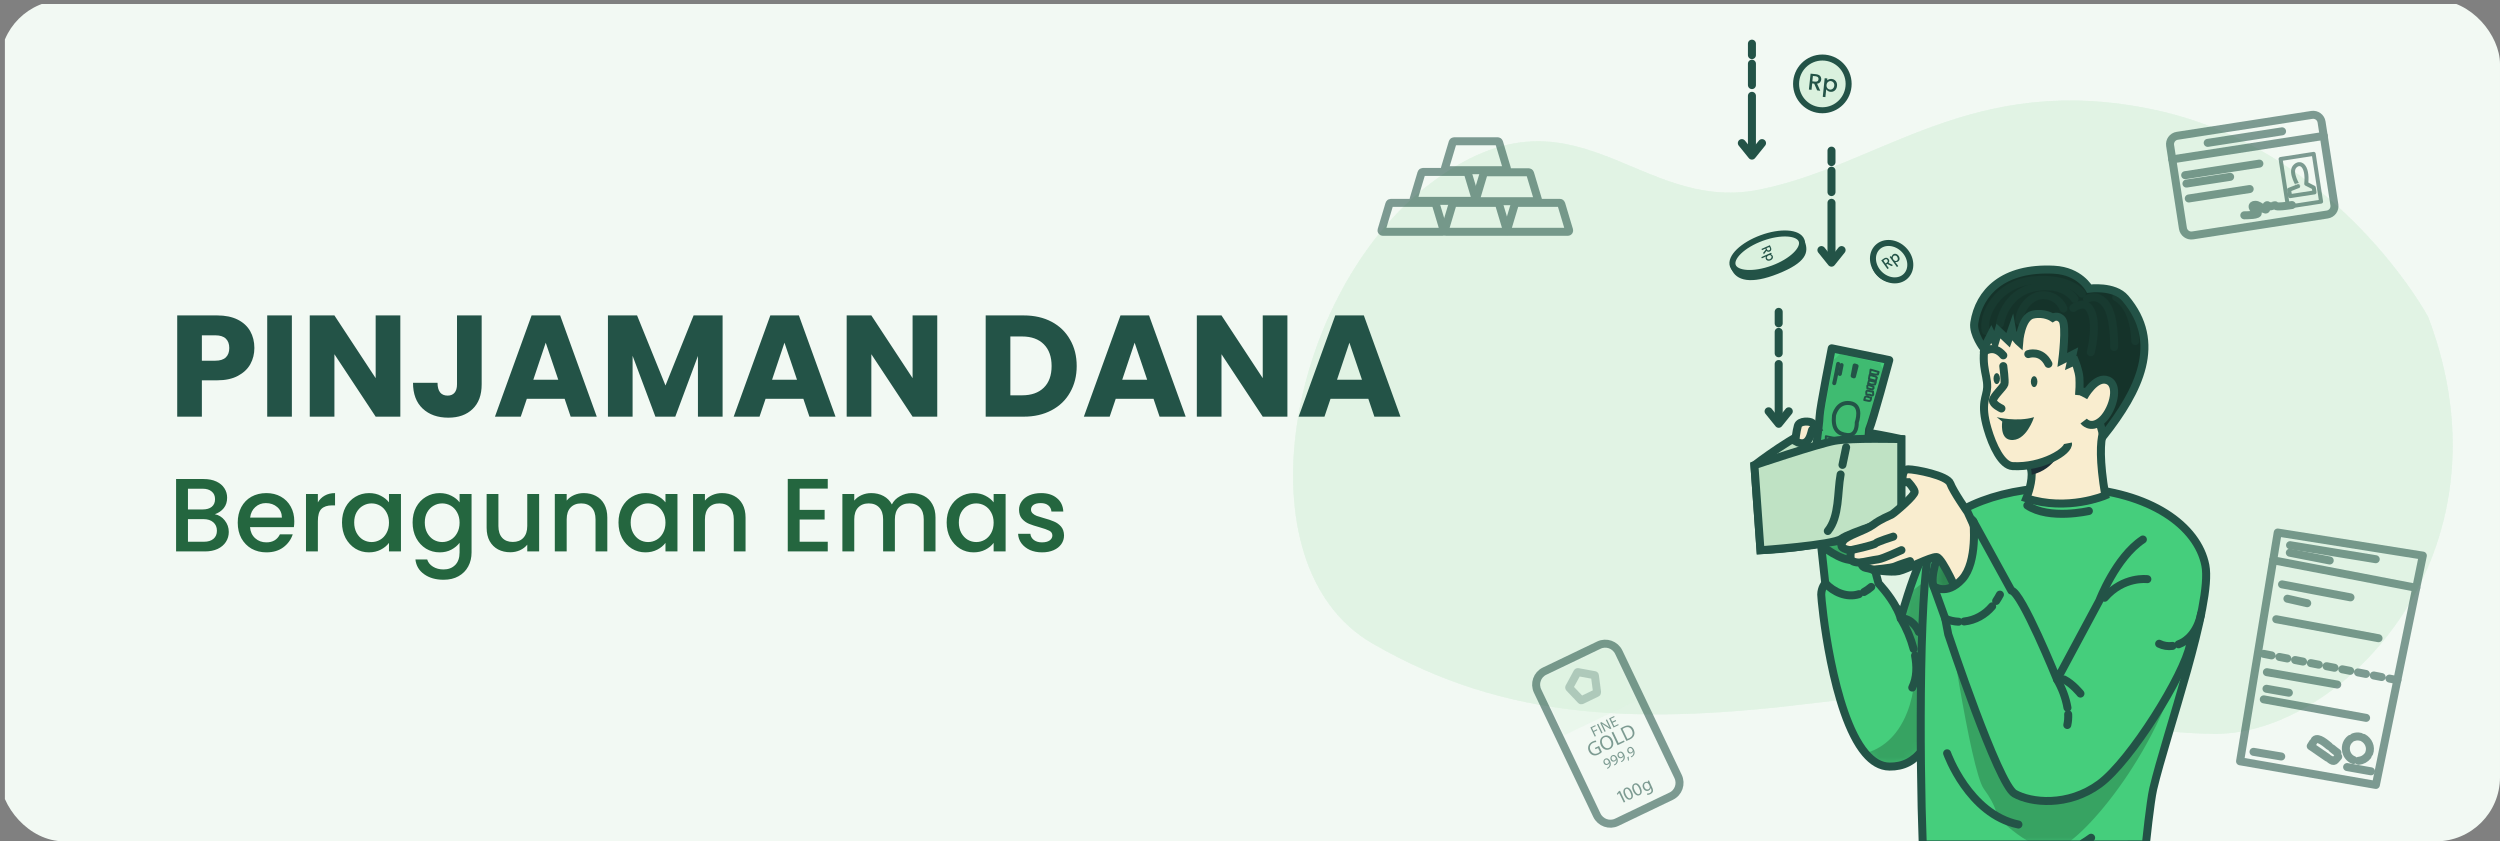 <svg width="312" height="105" viewBox="0 0 312 105" fill="none" xmlns="http://www.w3.org/2000/svg">
<rect x="0" y="0" width="312" height="105" fill="#808080" stroke="none"/>
<g clip-path="url(#clip0_667_37581)">
<g clip-path="url(#clip1_667_37581)">
<path d="M312 0.5H0.61V105.5H312V0.5Z" fill="#F2F9F3"/>
<g opacity="0.7">
<path d="M303.02 39.51C303.02 39.51 291.69 18.55 268.88 13.7C246.07 8.85 234.79 20.62 219.53 23.67C204.27 26.72 196.49 9.3 178.53 22.88C160.57 36.46 154.44 70.54 171.25 80.29C188.06 90.04 204.93 90.44 226.94 87.68C248.94 84.92 260.88 91.51 276.5 91.58C292.1 91.66 314.3 69.18 303.02 39.51Z" fill="#DAF1DE"/>
<path opacity="0.7" d="M303.02 39.51C303.02 39.51 291.69 18.55 268.88 13.7C246.07 8.85 234.79 20.62 219.53 23.67C204.27 26.72 196.49 9.3 178.53 22.88C160.57 36.46 154.44 70.54 171.25 80.29C188.06 90.04 204.93 90.44 226.94 87.68C248.94 84.92 260.88 91.51 276.5 91.58C292.1 91.66 314.3 69.18 303.02 39.51Z" fill="#DAF1DE"/>
</g>
<path d="M233.44 68.91C232.45 67.28 227.72 67.31 227.29 68.03C227.29 68.03 229.64 75.63 232.25 74.84C234.87 74.05 233.44 68.91 233.44 68.91Z" fill="#45CE7C"/>
<mask id="mask0_667_37581" style="mask-type:luminance" maskUnits="userSpaceOnUse" x="227" y="67" width="7" height="8">
<path d="M233.44 68.91C232.45 67.28 227.72 67.31 227.29 68.03C227.29 68.03 229.64 75.63 232.25 74.84C234.87 74.05 233.44 68.91 233.44 68.91Z" fill="white"/>
</mask>
<g mask="url(#mask0_667_37581)">
<path opacity="0.3" d="M233.44 68.91C232.45 67.28 227.72 67.31 227.29 68.03C227.29 68.03 229.64 75.63 232.25 74.84C234.87 74.05 233.44 68.91 233.44 68.91Z" fill="black" fill-opacity="0.7"/>
</g>
<path d="M233.44 68.91C232.45 67.28 227.72 67.31 227.29 68.03C227.29 68.03 229.64 75.63 232.25 74.84C234.87 74.05 233.44 68.91 233.44 68.91Z" stroke="#235347" stroke-miterlimit="10" stroke-linecap="round" stroke-linejoin="round"/>
<path d="M227.79 72.78C227.79 72.78 227.29 73.35 227.29 74.21C227.29 74.92 228.641 89.07 232.801 94C233.671 95.03 234.671 95.66 235.801 95.67C239.321 95.71 241.031 92.91 243.271 86.41C243.551 85.6 243.841 84.73 244.141 83.8C246.321 77.09 249.001 63.1 249.001 63.1C249.001 63.1 244.25 64.2 241.43 67.01C240.2 68.23 238.91 71.71 238.09 74.26C237.691 75.51 237.391 76.54 237.271 76.98C237.231 77.12 237.211 77.2 237.211 77.2C237.101 76.78 236.921 76.35 236.711 75.93C236.711 75.92 236.711 75.92 236.701 75.92C236.691 75.91 236.69 75.9 236.68 75.89C235.83 74.25 234.441 72.81 234.441 72.81L233.411 68.91C233.411 68.91 233.051 69.62 231.411 69.87C229.771 70.12 227.271 68.03 227.271 68.03L227.79 72.78Z" fill="#45CE7C"/>
<mask id="mask1_667_37581" style="mask-type:luminance" maskUnits="userSpaceOnUse" x="227" y="63" width="23" height="33">
<path d="M227.79 72.78C227.79 72.78 227.29 73.35 227.29 74.21C227.29 74.92 228.641 89.07 232.801 94C233.671 95.03 234.671 95.66 235.801 95.67C239.321 95.71 241.031 92.91 243.271 86.41C243.551 85.6 243.841 84.73 244.141 83.8C246.321 77.09 249.001 63.1 249.001 63.1C249.001 63.1 244.25 64.2 241.43 67.01C240.2 68.23 238.91 71.71 238.09 74.26C237.691 75.51 237.391 76.54 237.271 76.98C237.231 77.12 237.211 77.2 237.211 77.2C237.101 76.78 236.921 76.35 236.711 75.93C236.711 75.92 236.711 75.92 236.701 75.92C236.691 75.91 236.69 75.9 236.68 75.89C235.83 74.25 234.441 72.81 234.441 72.81L233.411 68.91C233.411 68.91 233.051 69.62 231.411 69.87C229.771 70.12 227.271 68.03 227.271 68.03L227.79 72.78Z" fill="white"/>
</mask>
<g mask="url(#mask1_667_37581)">
<path opacity="0.3" d="M232.811 94C233.681 95.03 234.681 95.66 235.811 95.67C239.331 95.71 241.041 92.91 243.281 86.41L243.231 71.31C243.231 71.31 240.581 71.83 238.101 74.27C237.701 75.52 237.401 76.55 237.281 76.99C238.271 79.06 240.001 83.81 238.021 88.88C236.731 92.16 234.631 93.5 232.811 94Z" fill="black" fill-opacity="0.7"/>
</g>
<path d="M227.79 72.78C227.79 72.78 227.29 73.35 227.29 74.21C227.29 74.92 228.641 89.07 232.801 94C233.671 95.03 234.671 95.66 235.801 95.67C239.321 95.71 241.031 92.91 243.271 86.41C243.551 85.6 243.841 84.73 244.141 83.8C246.321 77.09 249.001 63.1 249.001 63.1C249.001 63.1 244.25 64.2 241.43 67.01C240.2 68.23 238.91 71.71 238.09 74.26C237.69 75.51 237.391 76.54 237.271 76.98C237.231 77.12 237.211 77.2 237.211 77.2C237.101 76.78 236.921 76.35 236.711 75.93C236.711 75.92 236.711 75.92 236.701 75.92C236.691 75.91 236.69 75.9 236.68 75.89C235.83 74.25 234.441 72.81 234.441 72.81L233.411 68.91C233.411 68.91 233.051 69.62 231.411 69.87C229.771 70.12 227.271 68.03 227.271 68.03L227.79 72.78Z" stroke="#235347" stroke-miterlimit="10" stroke-linecap="round" stroke-linejoin="round"/>
<path d="M239 81.81C239.25 83.14 239.26 84.57 238.65 85.81L239 81.81Z" fill="#45CE7C"/>
<path d="M239 81.81C239.25 83.14 239.26 84.57 238.65 85.81" stroke="#235347" stroke-miterlimit="10" stroke-linecap="round" stroke-linejoin="round"/>
<path d="M237.23 77.2C237.93 78.38 238.47 79.67 238.82 80.99" stroke="#235347" stroke-miterlimit="10" stroke-linecap="round" stroke-linejoin="round"/>
<path d="M239.471 78.87C239.471 78.87 238.971 77.5 237.631 77.2L239.471 78.87Z" fill="#45CE7C"/>
<path d="M239.471 78.87C239.471 78.87 238.971 77.5 237.631 77.2" stroke="#235347" stroke-miterlimit="10" stroke-linecap="round" stroke-linejoin="round"/>
<path d="M232.631 73.88C232.951 73.71 233.251 73.49 233.531 73.25L232.631 73.88Z" fill="#45CE7C"/>
<path d="M232.631 73.88C232.951 73.71 233.251 73.49 233.531 73.25" stroke="#235347" stroke-miterlimit="10" stroke-linecap="round" stroke-linejoin="round"/>
<path d="M227.79 72.78C228.84 73.9 230.48 74.64 232 74.15L227.79 72.78Z" fill="#45CE7C"/>
<path d="M227.79 72.78C228.84 73.9 230.48 74.64 232 74.15" stroke="#235347" stroke-miterlimit="10" stroke-linecap="round" stroke-linejoin="round"/>
<path d="M236.7 75.9C236.7 75.9 236.71 75.91 236.72 75.93C236.71 75.91 236.71 75.9 236.7 75.9Z" fill="#45CE7C" stroke="#235347" stroke-miterlimit="10" stroke-linecap="round" stroke-linejoin="round"/>
<path d="M267.8 105.38C267.8 105.38 268.36 100.01 268.72 98.46C270.37 91.49 276.16 75.34 275.23 70.56C274.27 65.65 268.39 61.35 258.91 60.88C250.11 60.44 242.86 63.56 241.13 67.2C239.47 70.67 239.54 94.59 239.96 105.39C239.96 105.39 258.08 105.39 264.12 105.39C266.03 105.38 267.8 105.38 267.8 105.38Z" fill="#45CE7C"/>
<mask id="mask2_667_37581" style="mask-type:luminance" maskUnits="userSpaceOnUse" x="239" y="60" width="37" height="46">
<path d="M267.8 105.38C267.8 105.38 268.36 100.01 268.72 98.46C270.37 91.49 276.16 75.34 275.23 70.56C274.27 65.65 268.39 61.35 258.91 60.88C250.11 60.44 242.86 63.56 241.13 67.2C239.47 70.67 239.54 94.59 239.96 105.39C239.96 105.39 258.08 105.39 264.12 105.39C266.03 105.38 267.8 105.38 267.8 105.38Z" fill="white"/>
</mask>
<g mask="url(#mask2_667_37581)">
<path opacity="0.3" d="M265.87 75.93C261.31 82.19 256.35 91.55 256.35 91.55L242.78 74.6C242.78 74.6 245.89 96.12 247.58 98.45C249.28 100.78 249.2 101.85 249.2 101.85C249.2 101.85 253.5 106.49 256.73 105.86C259.47 105.33 269.31 94.32 272.38 81.57L265.87 75.93Z" fill="black" fill-opacity="0.7"/>
</g>
<path d="M267.8 105.38C267.8 105.38 268.36 100.01 268.72 98.46C270.37 91.49 276.16 75.34 275.23 70.56C274.27 65.65 268.39 61.35 258.91 60.88C250.11 60.44 242.86 63.56 241.13 67.2C239.47 70.67 239.54 94.59 239.96 105.39C239.96 105.39 258.08 105.39 264.12 105.39C266.03 105.38 267.8 105.38 267.8 105.38Z" stroke="#235347" stroke-miterlimit="10" stroke-linecap="round" stroke-linejoin="round"/>
<path d="M262.741 61.83C262.741 61.83 258.011 63.86 252.891 62.18C252.891 62.18 253.551 60.58 253.551 59.25C253.551 58.59 253.391 57.99 252.891 57.71C252.891 57.71 253.121 57.46 253.511 57.05C255.451 55.07 261.341 49.51 263.251 52.83C263.261 52.83 261.251 53.02 262.741 61.83Z" fill="#F9EDCF" stroke="#235347" stroke-miterlimit="10"/>
<path d="M257.391 55.69C257.391 55.69 256.611 58.55 253.551 59.25C253.551 58.59 253.391 57.99 252.891 57.71C252.891 57.71 253.121 57.46 253.511 57.05C255.391 56.32 257.391 55.69 257.391 55.69Z" fill="#1A2E35"/>
<path d="M264.591 48.16C266.621 40.05 262.251 37.27 259.491 36.21C255.071 34.51 249.501 36.44 248.191 40.95C246.881 45.46 248.061 46.48 248.001 48.33C247.961 49.62 247.101 50.26 248.041 53.5C248.661 55.64 249.821 58.1 251.171 58.17C254.821 58.38 258.271 56.3 258.081 55.32" fill="#F9EDCF"/>
<path d="M264.591 48.16C266.621 40.05 262.251 37.27 259.491 36.21C255.071 34.51 249.501 36.44 248.191 40.95C246.881 45.46 248.061 46.48 248.001 48.33C247.961 49.62 247.101 50.26 248.041 53.5C248.661 55.64 249.821 58.1 251.171 58.17C254.821 58.38 258.271 56.3 258.081 55.32" stroke="#235347" stroke-miterlimit="10"/>
<path d="M253.131 44.19C253.131 44.19 254.761 43.62 255.641 45.41" stroke="#235347" stroke-miterlimit="10" stroke-linecap="round" stroke-linejoin="round"/>
<path d="M247.581 43.92C247.581 43.92 248.791 42.89 250.011 44.35" stroke="#235347" stroke-miterlimit="10" stroke-linecap="round" stroke-linejoin="round"/>
<path d="M253.86 48.31C254.087 48.31 254.27 48.006 254.27 47.63C254.27 47.255 254.087 46.95 253.86 46.95C253.634 46.95 253.45 47.255 253.45 47.63C253.45 48.006 253.634 48.31 253.86 48.31Z" fill="#235347"/>
<path d="M248.791 47.25C248.791 47.63 248.971 47.93 249.191 47.93C249.411 47.93 249.591 47.62 249.591 47.25C249.591 46.87 249.411 46.57 249.191 46.57C248.971 46.57 248.791 46.87 248.791 47.25Z" fill="#235347"/>
<path d="M250.01 45.69C250.01 45.69 250.26 47.57 250.15 47.94C250.04 48.31 248.77 49.45 248.72 49.96C248.67 50.47 249.78 50.98 249.78 50.98" stroke="#235347" stroke-miterlimit="10" stroke-linecap="round" stroke-linejoin="round"/>
<path d="M249.19 52.06C249.19 52.06 251.72 52.7 253.85 52.06C253.85 52.06 252.85 55.21 250.86 54.89C249.55 54.68 249.88 52.61 249.88 52.61L249.19 52.06Z" fill="#235347"/>
<path d="M256.181 39.65C256.181 39.65 255.131 38.93 253.681 39.27C252.221 39.61 251.991 42.68 251.991 42.68C251.991 42.68 251.211 41.99 251.071 41.14L250.611 42.46L249.401 41.31L248.991 42.68L248.511 41.69L247.581 43.51C247.581 43.51 246.181 41.7 246.391 40.29C246.981 36.47 250.011 33.33 256.351 33.66C259.541 33.83 260.731 36.02 260.731 36.02C260.731 36.02 263.851 35.6 265.231 37.22C269.941 42.74 266.991 48.73 262.511 54.41L260.981 49L259.501 48.83C259.501 48.83 259.561 48.01 259.511 47.16C259.461 46.31 258.961 45.07 258.961 45.07L258.411 45.32L258.641 44.28L257.381 44.92C257.381 44.92 257.911 40.66 257.381 39.94C256.841 39.22 256.181 39.65 256.181 39.65Z" fill="#15332A" stroke="#235347" stroke-miterlimit="10"/>
<path d="M260.041 49.58C260.041 49.58 261.521 46.81 263.081 47.48C264.631 48.16 263.551 51.47 262.201 52.55C260.851 53.63 260.041 52.55 260.041 52.55" fill="#F9EDCF"/>
<path d="M260.041 49.58C260.041 49.58 261.521 46.81 263.081 47.48C264.631 48.16 263.551 51.47 262.201 52.55C260.851 53.63 260.041 52.55 260.041 52.55" stroke="#235347" stroke-miterlimit="10"/>
<g opacity="0.2">
<path d="M257.52 38.51C257.52 38.51 256.97 36.96 255.15 36.84C253.33 36.72 252.03 38.69 251.99 40.07" stroke="#235347" stroke-miterlimit="10" stroke-linecap="round" stroke-linejoin="round"/>
<path d="M258.75 38.44C258.75 38.44 259.99 37.48 260.72 38.44C261.94 40.06 260.93 43.96 260.93 43.96" stroke="#235347" stroke-miterlimit="10" stroke-linecap="round" stroke-linejoin="round"/>
<path d="M260.45 37.3C260.45 37.3 261.75 36.5 262.85 38.04C263.96 39.58 263.84 43.31 263.84 43.31" stroke="#235347" stroke-miterlimit="10" stroke-linecap="round" stroke-linejoin="round"/>
<path d="M264.11 37.1C264.11 37.1 266.35 38.05 266.48 42.57" stroke="#235347" stroke-miterlimit="10" stroke-linecap="round" stroke-linejoin="round"/>
<path d="M258.901 37.3C258.901 37.3 257.641 35.16 253.901 35.87C250.171 36.59 249.601 40.41 249.601 40.41" stroke="#235347" stroke-miterlimit="10" stroke-linecap="round" stroke-linejoin="round"/>
<path d="M259.83 36.65C259.83 36.65 258.33 34.56 253.76 34.98C249.19 35.4 247.35 39.4 247.82 41.31" stroke="#235347" stroke-miterlimit="10" stroke-linecap="round" stroke-linejoin="round"/>
</g>
<path d="M246.28 65.07C245.83 64.25 244.54 64.65 243.04 67.01C241.54 69.37 240.93 72.13 241.29 73.13C241.65 74.13 246.51 75.35 246.51 75.35L247.51 72.81L246.28 65.07Z" fill="#45CE7C"/>
<mask id="mask3_667_37581" style="mask-type:luminance" maskUnits="userSpaceOnUse" x="241" y="64" width="7" height="12">
<path d="M246.28 65.07C245.83 64.25 244.54 64.65 243.04 67.01C241.54 69.37 240.93 72.13 241.29 73.13C241.65 74.13 246.51 75.35 246.51 75.35L247.51 72.81L246.28 65.07Z" fill="white"/>
</mask>
<g mask="url(#mask3_667_37581)">
<path opacity="0.5" d="M246.28 65.07C245.83 64.25 244.54 64.65 243.04 67.01C241.54 69.37 240.93 72.13 241.29 73.13C241.65 74.13 246.51 75.35 246.51 75.35L247.51 72.81L246.28 65.07Z" fill="black" fill-opacity="0.7"/>
</g>
<path d="M246.28 65.07C245.83 64.25 244.54 64.65 243.04 67.01C241.54 69.37 240.93 72.13 241.29 73.13C241.65 74.13 246.51 75.35 246.51 75.35L247.51 72.81L246.28 65.07Z" stroke="#235347" stroke-miterlimit="10" stroke-linecap="round" stroke-linejoin="round"/>
<path d="M218.95 58.06C218.95 58.06 224.39 53.87 226.76 53.44C229.13 53.02 237.28 54.8 237.28 54.8V64.48C237.28 64.48 232.18 65.04 229.89 66.72C227.6 68.4 219.71 68.67 219.71 68.67L218.95 58.06Z" fill="#BFE2C4" stroke="#235347" stroke-miterlimit="10"/>
<path d="M228.601 43.47L235.781 44.94C235.781 44.94 233.711 52.64 233.261 53.61L232.781 60.25C232.781 60.25 228.251 60.3 226.141 59.79C226.141 59.79 227.071 52.85 227.091 51.93C227.101 51.02 228.601 43.47 228.601 43.47Z" fill="#45CE7C" stroke="#235347" stroke-miterlimit="10" stroke-linecap="round" stroke-linejoin="round"/>
<path opacity="0.13" d="M227.651 51.55L228.861 44.87C228.861 44.87 229.361 44.5 229.601 44.18L234.711 45.32C234.711 45.32 234.671 45.67 234.981 45.97L232.951 53.54L232.451 59.01C232.451 59.01 231.791 58.95 231.751 59.57C231.751 59.57 229.141 59.85 227.321 59.48C227.321 59.48 227.231 59.04 226.881 58.65L227.651 51.55Z" fill="black" fill-opacity="0.7"/>
<path d="M228.881 51.85C228.881 51.85 229.241 50.08 230.881 50.31C232.521 50.53 231.721 52.73 231.721 52.73C231.721 52.73 231.831 54.46 230.501 54.29C229.351 54.15 228.711 53.56 228.881 51.85Z" stroke="#235347" stroke-width="0.5" stroke-miterlimit="10" stroke-linecap="round" stroke-linejoin="round"/>
<path d="M229.401 45.41C229.401 45.41 229.021 47.43 228.911 47.82" stroke="#235347" stroke-width="0.5" stroke-miterlimit="10" stroke-linecap="round" stroke-linejoin="round"/>
<path d="M229.83 45.56L229.61 46.67" stroke="#235347" stroke-width="0.5" stroke-miterlimit="10" stroke-linecap="round" stroke-linejoin="round"/>
<path d="M233.452 46.13L234.452 46.42L234.362 46.73L234.052 46.75L233.392 46.63L233.452 46.13Z" stroke="#235347" stroke-width="0.25" stroke-miterlimit="10" stroke-linecap="round" stroke-linejoin="round"/>
<path d="M233.331 46.79L234.061 46.98L234.231 47.12L234.101 47.53L233.241 47.29L233.331 46.79Z" stroke="#235347" stroke-width="0.25" stroke-miterlimit="10" stroke-linecap="round" stroke-linejoin="round"/>
<path d="M233.252 47.48L234.102 47.67L234.002 47.98L233.562 48L233.142 47.85L233.252 47.48Z" stroke="#235347" stroke-width="0.25" stroke-miterlimit="10" stroke-linecap="round" stroke-linejoin="round"/>
<path d="M233.151 48.02L233.811 48.26L233.821 48.45L233.671 48.61L233.051 48.47L233.041 48.15L233.151 48.02Z" stroke="#235347" stroke-width="0.25" stroke-miterlimit="10" stroke-linecap="round" stroke-linejoin="round"/>
<path d="M233.751 48.86C233.761 48.96 233.761 49.06 233.771 49.16C233.771 49.23 233.771 49.3 233.721 49.34C233.681 49.37 233.611 49.37 233.561 49.35C233.511 49.33 233.461 49.3 233.411 49.28C233.261 49.23 233.071 49.31 232.931 49.24C232.921 49.06 232.841 48.77 233.071 48.75C233.101 48.75 233.751 48.93 233.751 48.86Z" stroke="#235347" stroke-width="0.25" stroke-miterlimit="10" stroke-linecap="round" stroke-linejoin="round"/>
<path d="M233.521 49.62C233.521 49.69 233.511 49.76 233.491 49.82C233.471 49.91 233.441 50.01 233.351 50.03C233.311 50.04 233.261 50.04 233.211 50.03C233.031 49.99 232.841 49.96 232.661 49.92C232.661 49.92 232.731 49.64 232.741 49.61C232.811 49.5 232.781 49.5 232.911 49.49C233.131 49.47 233.311 49.66 233.521 49.62Z" stroke="#235347" stroke-width="0.25" stroke-miterlimit="10" stroke-linecap="round" stroke-linejoin="round"/>
<path d="M231.461 45.61L231.211 46.91L231.371 46.97L231.701 45.69L231.461 45.61Z" fill="#5AE4A7" stroke="#235347" stroke-width="0.5" stroke-miterlimit="10" stroke-linecap="round" stroke-linejoin="round"/>
<path d="M227.871 54.44L228.881 54.64L228.821 54.96L228.521 55L227.851 54.94L227.871 54.44Z" stroke="#235347" stroke-width="0.25" stroke-miterlimit="10" stroke-linecap="round" stroke-linejoin="round"/>
<path d="M227.801 55.11L228.551 55.23L228.721 55.36L228.631 55.78L227.751 55.61L227.801 55.11Z" stroke="#235347" stroke-width="0.25" stroke-miterlimit="10" stroke-linecap="round" stroke-linejoin="round"/>
<path d="M227.781 55.8L228.651 55.92L228.571 56.23L228.131 56.3L227.701 56.18L227.781 55.8Z" stroke="#235347" stroke-width="0.25" stroke-miterlimit="10" stroke-linecap="round" stroke-linejoin="round"/>
<path d="M227.721 56.35L228.401 56.53L228.431 56.72L228.291 56.89L227.671 56.81L227.621 56.48L227.721 56.35Z" stroke="#235347" stroke-width="0.25" stroke-miterlimit="10" stroke-linecap="round" stroke-linejoin="round"/>
<path d="M228.391 57.13C228.401 57.23 228.421 57.33 228.431 57.43C228.441 57.5 228.451 57.57 228.401 57.62C228.361 57.66 228.301 57.66 228.251 57.64C228.201 57.62 228.151 57.6 228.101 57.58C227.941 57.54 227.771 57.64 227.621 57.58C227.591 57.4 227.491 57.12 227.711 57.08C227.741 57.08 228.401 57.2 228.391 57.13Z" stroke="#235347" stroke-width="0.25" stroke-miterlimit="10" stroke-linecap="round" stroke-linejoin="round"/>
<path d="M228.231 57.91C228.231 57.98 228.231 58.05 228.221 58.12C228.211 58.21 228.181 58.31 228.101 58.34C228.061 58.36 228.011 58.35 227.961 58.35C227.771 58.33 227.591 58.31 227.401 58.29C227.391 58.29 227.441 58.01 227.461 57.98C227.521 57.86 227.491 57.87 227.621 57.84C227.831 57.79 228.021 57.96 228.231 57.91Z" stroke="#235347" stroke-width="0.25" stroke-miterlimit="10" stroke-linecap="round" stroke-linejoin="round"/>
<path d="M232.28 58.62C232.28 58.62 232.37 56.04 232.35 55.78" stroke="#235347" stroke-width="0.5" stroke-miterlimit="10" stroke-linecap="round" stroke-linejoin="round"/>
<path d="M231.82 58.53C231.82 58.53 231.84 57.19 231.85 56.96" stroke="#235347" stroke-width="0.5" stroke-miterlimit="10" stroke-linecap="round" stroke-linejoin="round"/>
<path d="M229.971 57.67L229.751 59.21L230.061 59.19L230.201 57.66L229.971 57.67Z" stroke="#235347" stroke-width="0.5" stroke-miterlimit="10" stroke-linecap="round" stroke-linejoin="round"/>
<path d="M224.051 55.06C224.051 55.06 224.171 53.83 224.371 53.15C224.561 52.47 225.881 52.54 226.171 52.78C226.471 53.02 226.751 53.44 226.751 53.44C226.751 53.44 226.291 53.57 226.171 53.62C226.041 53.66 225.921 56.12 224.051 55.06Z" fill="#F9EDCF" stroke="#235347" stroke-miterlimit="10"/>
<path d="M218.95 58.06C218.95 58.06 226.84 55.4 228.96 55.01C231.08 54.63 237.28 54.8 237.28 54.8V64.48C237.28 64.48 230.8 66.45 229.8 67.24C228.8 68.03 219.71 68.67 219.71 68.67L218.95 58.06Z" fill="#BFE2C4" stroke="#235347" stroke-miterlimit="10"/>
<path d="M229.71 59.21C229.29 61.45 229.59 64.45 228.11 66.27" stroke="#235347" stroke-miterlimit="10" stroke-linecap="round" stroke-linejoin="round"/>
<path d="M230.4 55.82C230.24 56.55 230.09 57.28 229.94 58.02" stroke="#235347" stroke-miterlimit="10" stroke-linecap="round" stroke-linejoin="round"/>
<path d="M227.43 13.76C229.242 13.76 230.71 12.287 230.71 10.47C230.71 8.653 229.242 7.18 227.43 7.18C225.619 7.18 224.15 8.653 224.15 10.47C224.15 12.287 225.619 13.76 227.43 13.76Z" fill="#DAF1DE" stroke="#235347" stroke-width="0.75" stroke-miterlimit="10"/>
<path d="M226.78 11.28L226.41 10.44L226.16 10.41L226.08 11.21L225.75 11.18L225.96 9.19L226.65 9.26C226.8 9.28 226.93 9.32 227.03 9.38C227.13 9.44 227.2 9.52 227.24 9.62C227.28 9.72 227.3 9.82 227.29 9.93C227.28 10.06 227.23 10.17 227.14 10.27C227.05 10.37 226.93 10.43 226.77 10.45L227.17 11.33L226.78 11.28ZM226.18 10.15L226.54 10.19C226.66 10.2 226.76 10.18 226.83 10.13C226.9 10.08 226.94 10 226.95 9.89C226.96 9.79 226.94 9.7 226.88 9.64C226.83 9.58 226.74 9.54 226.61 9.52L226.25 9.48L226.18 10.15Z" fill="#235347"/>
<path d="M228.27 9.89C228.37 9.85 228.48 9.84 228.6 9.85C228.74 9.86 228.86 9.91 228.97 9.99C229.08 10.07 229.16 10.17 229.21 10.3C229.26 10.43 229.28 10.57 229.26 10.73C229.24 10.89 229.2 11.03 229.12 11.14C229.04 11.26 228.94 11.35 228.82 11.4C228.7 11.46 228.57 11.48 228.43 11.46C228.31 11.45 228.21 11.41 228.12 11.35C228.03 11.29 227.96 11.22 227.91 11.14L227.81 12.12L227.48 12.09L227.72 9.76L228.05 9.79L228.03 10.02C228.08 9.98 228.16 9.93 228.27 9.89ZM228.88 10.41C228.84 10.33 228.79 10.26 228.72 10.21C228.65 10.16 228.57 10.13 228.49 10.12C228.41 10.11 228.33 10.12 228.25 10.16C228.17 10.19 228.11 10.25 228.05 10.32C228 10.4 227.96 10.49 227.95 10.6C227.94 10.71 227.95 10.81 227.99 10.89C228.03 10.98 228.08 11.04 228.15 11.09C228.22 11.14 228.29 11.17 228.38 11.18C228.46 11.19 228.54 11.18 228.62 11.14C228.7 11.1 228.76 11.05 228.82 10.97C228.87 10.89 228.91 10.8 228.92 10.69C228.93 10.59 228.92 10.5 228.88 10.41Z" fill="#235347"/>
<path d="M237.713 34.609C238.625 33.717 238.575 32.187 237.602 31.192C236.628 30.198 235.1 30.114 234.188 31.007C233.276 31.899 233.326 33.428 234.299 34.423C235.273 35.418 236.801 35.501 237.713 34.609Z" fill="#235347"/>
<path d="M237.847 34.449C238.684 33.622 238.569 32.149 237.59 31.159C236.612 30.169 235.14 30.038 234.304 30.865C233.467 31.692 233.582 33.165 234.561 34.154C235.539 35.144 237.011 35.276 237.847 34.449Z" fill="#DAF1DE" stroke="#235347" stroke-width="0.75" stroke-miterlimit="10"/>
<path d="M236.07 33.21L235.53 32.94L235.41 33.03L235.72 33.46L235.56 33.58L234.78 32.5L235.12 32.26C235.2 32.21 235.27 32.17 235.34 32.17C235.41 32.16 235.48 32.17 235.54 32.2C235.6 32.23 235.65 32.28 235.7 32.34C235.75 32.41 235.78 32.49 235.78 32.57C235.78 32.65 235.75 32.73 235.69 32.81L236.25 33.08L236.07 33.21ZM235.31 32.89L235.49 32.76C235.55 32.72 235.58 32.67 235.59 32.61C235.6 32.55 235.58 32.5 235.54 32.44C235.5 32.38 235.45 32.35 235.4 32.34C235.35 32.33 235.29 32.35 235.23 32.39L235.05 32.52L235.31 32.89Z" fill="#235347"/>
<path d="M236.13 31.91C236.16 31.85 236.2 31.8 236.26 31.75C236.33 31.7 236.4 31.67 236.49 31.67C236.57 31.67 236.65 31.69 236.73 31.73C236.81 31.77 236.88 31.84 236.94 31.92C237 32 237.04 32.09 237.06 32.19C237.08 32.28 237.07 32.37 237.04 32.44C237.01 32.51 236.96 32.58 236.89 32.63C236.83 32.67 236.77 32.7 236.7 32.7C236.63 32.71 236.57 32.7 236.52 32.68L236.9 33.21L236.74 33.33L235.83 32.07L235.99 31.95L236.08 32.08C236.09 32.03 236.1 31.97 236.13 31.91ZM236.63 31.92C236.58 31.89 236.52 31.88 236.47 31.89C236.42 31.89 236.37 31.91 236.33 31.94C236.29 31.97 236.26 32.01 236.24 32.06C236.22 32.11 236.21 32.16 236.22 32.22C236.23 32.28 236.25 32.34 236.3 32.4C236.35 32.46 236.39 32.5 236.44 32.53C236.49 32.56 236.55 32.57 236.6 32.57C236.65 32.57 236.7 32.55 236.74 32.52C236.78 32.49 236.81 32.45 236.83 32.4C236.85 32.35 236.85 32.3 236.84 32.23C236.83 32.17 236.8 32.11 236.76 32.05C236.74 31.99 236.69 31.94 236.63 31.92Z" fill="#235347"/>
<path d="M225.26 30.2C225.74 31.52 225.41 32.76 221.91 34.16C218.53 35.51 216.67 35.05 216.08 33.57C215.58 32.31 217.29 30.51 219.83 29.58C222.36 28.65 224.8 28.92 225.26 30.2Z" fill="#235347"/>
<path d="M221.247 33.498C223.616 32.627 225.224 31.072 224.839 30.025C224.454 28.978 222.222 28.835 219.853 29.706C217.484 30.577 215.876 32.132 216.261 33.179C216.646 34.226 218.878 34.369 221.247 33.498Z" fill="#DAF1DE" stroke="#235347" stroke-width="0.75" stroke-miterlimit="10"/>
<path d="M220.04 31.55L220.37 31.15L220.32 31.03L219.9 31.22L219.83 31.07L220.88 30.6L221.02 30.92C221.05 30.99 221.06 31.06 221.06 31.12C221.05 31.18 221.03 31.24 221 31.28C220.97 31.32 220.92 31.36 220.86 31.39C220.79 31.42 220.72 31.43 220.65 31.42C220.58 31.41 220.52 31.37 220.46 31.31L220.13 31.74L220.04 31.55ZM220.45 30.97L220.53 31.14C220.56 31.2 220.59 31.23 220.64 31.25C220.69 31.26 220.74 31.26 220.79 31.24C220.84 31.22 220.88 31.18 220.9 31.14C220.92 31.1 220.91 31.05 220.89 30.99L220.81 30.82L220.45 30.97Z" fill="#235347"/>
<path d="M221.121 31.81C221.171 31.84 221.201 31.89 221.231 31.94C221.261 32 221.271 32.07 221.261 32.14C221.251 32.21 221.221 32.27 221.171 32.33C221.121 32.39 221.051 32.44 220.971 32.48C220.891 32.52 220.801 32.54 220.721 32.54C220.641 32.54 220.571 32.52 220.511 32.48C220.451 32.44 220.401 32.39 220.381 32.33C220.351 32.27 220.351 32.22 220.351 32.16C220.361 32.1 220.371 32.05 220.401 32.01L219.881 32.24L219.811 32.09L221.041 31.54L221.111 31.69L220.991 31.75C221.031 31.75 221.081 31.77 221.121 31.81ZM221.031 32.23C221.061 32.19 221.081 32.15 221.091 32.1C221.101 32.06 221.091 32.01 221.071 31.97C221.051 31.93 221.031 31.9 220.991 31.88C220.951 31.86 220.911 31.84 220.861 31.84C220.811 31.84 220.751 31.85 220.701 31.88C220.641 31.91 220.601 31.94 220.561 31.98C220.531 32.02 220.511 32.06 220.501 32.11C220.491 32.15 220.501 32.2 220.521 32.23C220.541 32.27 220.571 32.3 220.601 32.33C220.641 32.35 220.681 32.37 220.741 32.37C220.791 32.37 220.851 32.36 220.911 32.33C220.951 32.3 220.991 32.27 221.031 32.23Z" fill="#235347"/>
<path d="M248.341 70.02L245.561 63.92C245.561 63.92 243.751 61.32 243.391 60.33C243.031 59.34 239.041 58.57 238.141 58.57C237.241 58.57 237.451 60.18 237.451 60.18H238.161C238.161 60.18 238.861 60.92 238.951 61.36C239.041 61.8 236.471 63.99 236.111 64.2C235.741 64.41 234.781 64.73 233.761 65.49C232.741 66.25 230.441 66.84 230.021 67.52C229.591 68.2 229.891 68.33 230.201 68.48C230.511 68.64 231.021 68.67 231.021 68.67C231.021 68.67 230.841 69.44 231.021 69.85C231.201 70.25 232.271 70.22 232.271 70.22C232.271 70.22 232.321 70.78 232.841 70.87C233.361 70.96 233.761 71.11 233.761 71.11C233.761 71.11 235.971 71.48 236.961 71.27C237.951 71.06 240.951 69.46 241.691 69.52C242.421 69.59 244.451 74.31 244.451 74.31C244.451 74.31 247.901 73.71 248.341 70.02Z" fill="#F9EDCF" stroke="#235347" stroke-miterlimit="10"/>
<path d="M231.001 68.66C231.001 68.66 233.881 68.04 234.071 67.82C234.261 67.6 236.281 66.97 236.281 66.97" stroke="#235347" stroke-miterlimit="10" stroke-linecap="round" stroke-linejoin="round"/>
<path d="M232.251 70.2C232.251 70.2 233.871 69.87 234.431 69.8C234.991 69.73 237.301 68.66 237.301 68.66" stroke="#235347" stroke-miterlimit="10" stroke-linecap="round" stroke-linejoin="round"/>
<path d="M233.741 71.1C233.741 71.1 236.021 70.91 236.501 70.69C236.981 70.47 238.371 70.03 238.371 70.03" stroke="#235347" stroke-miterlimit="10" stroke-linecap="round" stroke-linejoin="round"/>
<path d="M267.431 67.33C264.051 69.56 262.001 74.96 262.001 74.96L256.721 84.8C256.721 84.8 252.281 73.85 251.021 73.71L246.281 65.08C246.281 65.08 246.841 70.14 244.871 72.29C242.891 74.44 241.301 73.14 241.301 73.14L242.771 77.22L243.141 79.16C243.141 79.16 249.371 97.88 251.411 99.04C253.451 100.2 258.081 100.72 262.011 97.84C265.941 94.96 272.661 84.06 273.301 80.49" fill="#45CE7C"/>
<path d="M267.431 67.33C264.051 69.56 262.001 74.96 262.001 74.96L256.721 84.8C256.721 84.8 252.281 73.85 251.021 73.71L246.281 65.08C246.281 65.08 246.841 70.14 244.871 72.29C242.891 74.44 241.301 73.14 241.301 73.14L242.771 77.22L243.141 79.16C243.141 79.16 249.371 97.88 251.411 99.04C253.451 100.2 258.081 100.72 262.011 97.84C265.941 94.96 272.661 84.06 273.301 80.49" stroke="#235347" stroke-miterlimit="10" stroke-linecap="round" stroke-linejoin="round"/>
<path d="M249.12 75C249.29 74.74 249.45 74.48 249.59 74.21" stroke="#235347" stroke-miterlimit="10" stroke-linecap="round" stroke-linejoin="round"/>
<path d="M245.131 77.56C246.491 77.42 247.751 76.71 248.621 75.67" stroke="#235347" stroke-miterlimit="10" stroke-linecap="round" stroke-linejoin="round"/>
<path d="M242.771 77.22C243.301 77.44 243.86 77.57 244.43 77.59" stroke="#235347" stroke-miterlimit="10" stroke-linecap="round" stroke-linejoin="round"/>
<path d="M258.11 89.14C258.13 89.59 258.1 90.04 258 90.48" stroke="#235347" stroke-miterlimit="10" stroke-linecap="round" stroke-linejoin="round"/>
<path d="M256.721 84.8C257.341 85.88 257.811 87.1 258.021 88.33" stroke="#235347" stroke-miterlimit="10" stroke-linecap="round" stroke-linejoin="round"/>
<path d="M259.641 86.56C259.641 86.56 258.681 85.35 257.591 84.8" stroke="#235347" stroke-miterlimit="10" stroke-linecap="round" stroke-linejoin="round"/>
<path d="M267.99 72.28C267.99 72.28 265.02 71.88 262.66 74.6" stroke="#235347" stroke-miterlimit="10" stroke-linecap="round" stroke-linejoin="round"/>
<path d="M271.13 80.61C270.56 80.69 269.98 80.6 269.46 80.34" stroke="#235347" stroke-miterlimit="10" stroke-linecap="round" stroke-linejoin="round"/>
<path d="M274.701 76.61C274.231 78.87 272.971 80.02 271.881 80.41" stroke="#235347" stroke-miterlimit="10" stroke-linecap="round" stroke-linejoin="round"/>
<path d="M260.691 63.77C260.691 63.77 255.761 64.92 253.011 63.08" stroke="#235347" stroke-miterlimit="10" stroke-linecap="round" stroke-linejoin="round"/>
<path d="M243 94.01C243 94.01 245.69 101.61 251.9 102.9" stroke="#235347" stroke-miterlimit="10" stroke-linecap="round" stroke-linejoin="round"/>
<path d="M260.971 104.55C260.651 104.79 260.311 105.01 259.971 105.22" stroke="#235347" stroke-miterlimit="10" stroke-linecap="round" stroke-linejoin="round"/>
<path d="M218.641 11.96V18.64" stroke="#235347" stroke-miterlimit="10" stroke-linecap="round" stroke-linejoin="round"/>
<path d="M218.641 7.95V10.62" stroke="#235347" stroke-miterlimit="10" stroke-linecap="round" stroke-linejoin="round"/>
<path d="M218.641 5.45V6.88" stroke="#235347" stroke-miterlimit="10" stroke-linecap="round" stroke-linejoin="round"/>
<path d="M217.381 17.86L218.641 19.42L219.901 17.86" stroke="#235347" stroke-miterlimit="10" stroke-linecap="round" stroke-linejoin="round"/>
<path d="M221.98 45.43V52.11" stroke="#235347" stroke-miterlimit="10" stroke-linecap="round" stroke-linejoin="round"/>
<path d="M221.98 41.42V44.09" stroke="#235347" stroke-miterlimit="10" stroke-linecap="round" stroke-linejoin="round"/>
<path d="M221.98 38.92V40.35" stroke="#235347" stroke-miterlimit="10" stroke-linecap="round" stroke-linejoin="round"/>
<path d="M220.721 51.33L221.981 52.89L223.241 51.33" stroke="#235347" stroke-miterlimit="10" stroke-linecap="round" stroke-linejoin="round"/>
<path d="M228.57 25.31V31.99" stroke="#235347" stroke-miterlimit="10" stroke-linecap="round" stroke-linejoin="round"/>
<path d="M228.57 21.3V23.97" stroke="#235347" stroke-miterlimit="10" stroke-linecap="round" stroke-linejoin="round"/>
<path d="M228.57 18.8V20.23" stroke="#235347" stroke-miterlimit="10" stroke-linecap="round" stroke-linejoin="round"/>
<path d="M227.311 31.21L228.571 32.78L229.831 31.21" stroke="#235347" stroke-miterlimit="10" stroke-linecap="round" stroke-linejoin="round"/>
<g opacity="0.57">
<path d="M290.45 26.77L273.64 29.38C273.06 29.47 272.52 29.07 272.43 28.5L270.83 18.16C270.74 17.58 271.14 17.04 271.71 16.95L288.52 14.34C289.1 14.25 289.64 14.65 289.73 15.22L291.33 25.56C291.42 26.14 291.03 26.68 290.45 26.77Z" stroke="#235347" stroke-miterlimit="10" stroke-linecap="round" stroke-linejoin="round"/>
<path d="M271.1 19.89L290.01 16.96" stroke="#235347" stroke-miterlimit="10" stroke-linecap="round" stroke-linejoin="round"/>
<path d="M288.748 19.203L284.617 19.844L285.542 25.802L289.672 25.162L288.748 19.203Z" stroke="#235347" stroke-width="0.5" stroke-miterlimit="10" stroke-linecap="round" stroke-linejoin="round"/>
<path d="M286.36 20.81C287 20.05 288.06 20.56 287.82 22.94L288.76 23.41L288.85 24.01L285.8 24.48L285.68 23.68L286.83 23.23C286.83 23.24 285.75 21.53 286.36 20.81Z" stroke="#235347" stroke-width="0.5" stroke-miterlimit="10" stroke-linecap="round" stroke-linejoin="round"/>
<path d="M280.09 26.87C280.09 26.87 282.3 26.89 281.66 26.45C281.03 26.01 280.93 25.56 281.47 25.56C282.01 25.55 282.91 26.58 282.84 25.95C282.77 25.33 283.16 25.73 283.23 25.77C283.3 25.81 283.94 25.56 283.97 25.63C284 25.7 283.96 25.91 286.03 25.59" stroke="#235347" stroke-miterlimit="10" stroke-linecap="round" stroke-linejoin="round"/>
<path d="M272.71 21.86L281.97 20.42" stroke="#235347" stroke-miterlimit="10" stroke-linecap="round" stroke-linejoin="round"/>
<path d="M272.87 22.91L278.32 22.07" stroke="#235347" stroke-miterlimit="10" stroke-linecap="round" stroke-linejoin="round"/>
<path d="M273.16 24.77L280.76 23.59" stroke="#235347" stroke-miterlimit="10" stroke-linecap="round" stroke-linejoin="round"/>
<path d="M275.521 17.83L284.801 16.39" stroke="#235347" stroke-miterlimit="10" stroke-linecap="round" stroke-linejoin="round"/>
</g>
<g opacity="0.57">
<path d="M296.51 97.96L279.56 95.01L284.26 66.46L302.37 69.34L296.51 97.96Z" stroke="#235347" stroke-miterlimit="10" stroke-linecap="round" stroke-linejoin="round"/>
<path d="M301.549 73.36L283.689 69.92" stroke="#235347" stroke-miterlimit="10" stroke-linecap="round" stroke-linejoin="round"/>
<path d="M284.8 72.93L293.34 74.55" stroke="#235347" stroke-miterlimit="10" stroke-linecap="round" stroke-linejoin="round"/>
<path d="M285.47 74.72L287.94 75.28" stroke="#235347" stroke-miterlimit="10" stroke-linecap="round" stroke-linejoin="round"/>
<path d="M284.079 77.28L296.839 79.65" stroke="#235347" stroke-miterlimit="10" stroke-linecap="round" stroke-linejoin="round"/>
<path d="M299.19 84.88L281.79 81.46" stroke="#235347" stroke-miterlimit="10" stroke-linecap="round" stroke-linejoin="round" stroke-dasharray="1 1"/>
<path d="M285.8 68.04L296.49 69.79" stroke="#235347" stroke-miterlimit="10" stroke-linecap="round" stroke-linejoin="round"/>
<path d="M285.77 68.98L290.75 69.95" stroke="#235347" stroke-miterlimit="10" stroke-linecap="round" stroke-linejoin="round"/>
<path d="M282.909 83.89L291.689 85.43" stroke="#235347" stroke-miterlimit="10" stroke-linecap="round" stroke-linejoin="round"/>
<path d="M282.859 85.96L285.649 86.45" stroke="#235347" stroke-miterlimit="10" stroke-linecap="round" stroke-linejoin="round"/>
<path d="M282.52 87.28L295.29 89.59" stroke="#235347" stroke-miterlimit="10" stroke-linecap="round" stroke-linejoin="round"/>
<path d="M281.239 93.83L284.699 94.41" stroke="#235347" stroke-miterlimit="10" stroke-linecap="round" stroke-linejoin="round"/>
<path d="M292.92 95.73L295.9 96.26" stroke="#235347" stroke-miterlimit="10" stroke-linecap="round" stroke-linejoin="round"/>
<path d="M295.479 94.34C295.209 94.69 294.799 94.91 294.359 94.95" stroke="#235347" stroke-miterlimit="10" stroke-linecap="round" stroke-linejoin="round"/>
<path d="M294.93 92.08C295.59 92.44 295.95 93.25 295.68 93.97" stroke="#235347" stroke-miterlimit="10" stroke-linecap="round" stroke-linejoin="round"/>
<path d="M293.729 92C293.999 91.9 294.279 91.88 294.559 91.95" stroke="#235347" stroke-miterlimit="10" stroke-linecap="round" stroke-linejoin="round"/>
<path d="M293.709 94.85C292.639 94.43 292.419 92.91 293.339 92.21" stroke="#235347" stroke-miterlimit="10" stroke-linecap="round" stroke-linejoin="round"/>
<path d="M291.02 93.39C291.25 93.57 291.47 93.77 291.71 93.93" stroke="#235347" stroke-miterlimit="10" stroke-linecap="round" stroke-linejoin="round"/>
<path d="M288.89 92.35C289.31 91.91 290.35 92.86 290.67 93.11" stroke="#235347" stroke-miterlimit="10" stroke-linecap="round" stroke-linejoin="round"/>
<path d="M290.46 94.55C289.77 94.07 289.07 93.59 288.38 93.12C288.48 92.98 288.56 92.84 288.65 92.69" stroke="#235347" stroke-miterlimit="10" stroke-linecap="round" stroke-linejoin="round"/>
<path d="M291.81 94.44C291.34 94.94 291.36 95.16 290.81 94.78" stroke="#235347" stroke-miterlimit="10" stroke-linecap="round" stroke-linejoin="round"/>
</g>
<g opacity="0.57">
<path d="M184.01 25.07H176.58C176.47 25.07 176.38 24.96 176.42 24.85L177.4 21.58C177.42 21.51 177.49 21.46 177.56 21.46H183.02C183.1 21.46 183.16 21.51 183.18 21.58L184.16 24.85C184.21 24.96 184.13 25.07 184.01 25.07Z" stroke="#235347" stroke-miterlimit="10"/>
<path d="M180.01 28.93H172.58C172.47 28.93 172.38 28.82 172.42 28.71L173.4 25.44C173.42 25.37 173.49 25.32 173.56 25.32H179.02C179.1 25.32 179.16 25.37 179.18 25.44L180.16 28.71C180.21 28.82 180.13 28.93 180.01 28.93Z" stroke="#235347" stroke-miterlimit="10"/>
<path d="M187.899 28.93H180.469C180.359 28.93 180.269 28.82 180.309 28.71L181.289 25.44C181.309 25.37 181.379 25.32 181.449 25.32H186.909C186.989 25.32 187.049 25.37 187.069 25.44L188.049 28.71C188.089 28.82 188.009 28.93 187.899 28.93Z" stroke="#235347" stroke-miterlimit="10"/>
<path d="M191.779 25.11H184.349C184.239 25.11 184.149 25 184.189 24.89L185.169 21.62C185.189 21.55 185.259 21.5 185.329 21.5H190.789C190.869 21.5 190.929 21.55 190.949 21.62L191.929 24.89C191.979 25 191.899 25.11 191.779 25.11Z" stroke="#235347" stroke-miterlimit="10"/>
<path d="M195.67 28.93H188.24C188.13 28.93 188.04 28.82 188.08 28.71L189.06 25.44C189.08 25.37 189.15 25.32 189.22 25.32H194.68C194.76 25.32 194.82 25.37 194.84 25.44L195.82 28.71C195.86 28.82 195.78 28.93 195.67 28.93Z" stroke="#235347" stroke-miterlimit="10"/>
<path d="M187.91 21.24H180.48C180.37 21.24 180.28 21.13 180.32 21.02L181.3 17.75C181.32 17.68 181.39 17.63 181.46 17.63H186.92C187 17.63 187.06 17.68 187.08 17.75L188.06 21.02C188.11 21.13 188.03 21.24 187.91 21.24Z" stroke="#235347" stroke-miterlimit="10"/>
</g>
<g opacity="0.57">
<path d="M208.55 99.37L201.77 102.62C200.85 103.06 199.74 102.67 199.29 101.74L191.89 86.24C191.45 85.31 191.84 84.2 192.76 83.76L199.54 80.51C200.46 80.07 201.57 80.46 202.02 81.39L209.42 96.89C209.87 97.82 209.48 98.93 208.55 99.37Z" stroke="#235347" stroke-miterlimit="10" stroke-linecap="round" stroke-linejoin="round"/>
<path opacity="0.58" d="M204.06 87.52L195.22 91.76L192.38 85.81C192.15 85.33 192.35 84.76 192.83 84.53L199.95 81.12C200.43 80.89 201 81.09 201.22 81.57L204.06 87.52Z" fill="#DAF1DE"/>
<path opacity="0.46" d="M198.33 86.93C198.01 87.08 197.69 87.23 197.38 87.39C197.35 87.4 197.33 87.4 197.31 87.38C196.82 86.87 196.34 86.35 195.85 85.84C195.83 85.82 195.83 85.8 195.84 85.78C196.18 85.16 196.51 84.54 196.85 83.92C196.87 83.89 196.88 83.88 196.92 83.88C197.61 84.01 198.31 84.14 199 84.26C199.02 84.26 199.04 84.27 199.04 84.3C199.13 84.99 199.22 85.67 199.31 86.36C199.32 86.45 199.32 86.45 199.24 86.49C198.95 86.63 198.64 86.78 198.33 86.93Z" stroke="#235347" stroke-miterlimit="10" stroke-linecap="round" stroke-linejoin="round"/>
<path d="M198.48 90.79L199.09 90.5L199.15 90.62L198.68 90.84L198.86 91.22L199.29 91.01L199.35 91.13L198.92 91.34L199.17 91.86L199.02 91.93L198.48 90.79Z" fill="#235347"/>
<path d="M199.451 90.32L200.001 91.46L199.851 91.53L199.301 90.39L199.451 90.32Z" fill="#235347"/>
<path d="M200.25 91.34L199.7 90.2L199.86 90.12L200.5 90.52C200.65 90.61 200.77 90.7 200.88 90.79C200.79 90.64 200.72 90.51 200.64 90.33L200.41 89.85L200.55 89.78L201.1 90.92L200.95 90.99L200.31 90.58C200.17 90.49 200.03 90.4 199.92 90.3C200 90.44 200.06 90.58 200.16 90.77L200.39 91.26L200.25 91.34Z" fill="#235347"/>
<path d="M201.7 89.99L201.26 90.2L201.46 90.61L201.95 90.37L202.01 90.49L201.37 90.8L200.82 89.66L201.44 89.36L201.5 89.48L201.03 89.7L201.2 90.06L201.64 89.85L201.7 89.99Z" fill="#235347"/>
<path d="M199.92 93.85C199.85 93.93 199.69 94.07 199.48 94.17C199.24 94.28 199.02 94.32 198.79 94.24C198.59 94.17 198.41 94 198.29 93.76C198.07 93.29 198.23 92.79 198.75 92.54C198.93 92.45 199.1 92.42 199.18 92.42L199.21 92.61C199.11 92.61 198.99 92.63 198.83 92.71C198.45 92.89 198.31 93.25 198.5 93.65C198.69 94.05 199.04 94.17 199.41 94C199.54 93.94 199.63 93.87 199.66 93.83L199.44 93.36L199.12 93.5L199.04 93.34L199.56 93.09L199.92 93.85Z" fill="#235347"/>
<path d="M201.22 92.32C201.48 92.86 201.29 93.31 200.89 93.5C200.47 93.7 200.03 93.51 199.8 93.04C199.56 92.54 199.71 92.06 200.13 91.86C200.56 91.66 201 91.85 201.22 92.32ZM200.01 92.93C200.17 93.27 200.5 93.48 200.82 93.33C201.14 93.18 201.18 92.79 201.01 92.43C200.86 92.11 200.54 91.86 200.2 92.03C199.86 92.19 199.85 92.59 200.01 92.93Z" fill="#235347"/>
<path d="M201.12 91.42L201.33 91.32L202 92.73L202.67 92.41L202.75 92.58L201.87 93L201.12 91.42Z" fill="#235347"/>
<path d="M202.23 90.92C202.34 90.84 202.48 90.75 202.65 90.68C202.94 90.54 203.18 90.51 203.38 90.57C203.58 90.63 203.75 90.77 203.87 91.03C203.99 91.29 204.01 91.54 203.94 91.75C203.86 91.97 203.66 92.17 203.35 92.31C203.2 92.38 203.08 92.43 202.97 92.47L202.23 90.92ZM203.1 92.22C203.15 92.2 203.23 92.17 203.31 92.13C203.75 91.92 203.86 91.57 203.66 91.14C203.48 90.77 203.16 90.63 202.73 90.84C202.62 90.89 202.55 90.94 202.5 90.98L203.1 92.22Z" fill="#235347"/>
<path d="M200.54 95.84C200.57 95.83 200.61 95.81 200.66 95.78C200.74 95.73 200.81 95.65 200.84 95.56C200.88 95.46 200.89 95.34 200.85 95.2C200.82 95.3 200.76 95.39 200.64 95.44C200.44 95.53 200.24 95.45 200.15 95.26C200.05 95.05 200.11 94.79 200.34 94.68C200.57 94.57 200.79 94.69 200.93 94.97C201.05 95.21 201.05 95.42 200.99 95.58C200.94 95.7 200.85 95.81 200.74 95.88C200.69 95.91 200.64 95.94 200.61 95.95L200.54 95.84ZM200.29 95.18C200.36 95.32 200.49 95.38 200.62 95.31C200.72 95.26 200.78 95.17 200.78 95.09C200.78 95.07 200.78 95.05 200.77 95.03C200.68 94.84 200.54 94.73 200.38 94.8C200.25 94.86 200.21 95.02 200.29 95.18Z" fill="#235347"/>
<path d="M201.41 95.42C201.44 95.41 201.48 95.39 201.53 95.36C201.61 95.31 201.68 95.23 201.71 95.14C201.75 95.04 201.76 94.92 201.72 94.78C201.69 94.88 201.63 94.97 201.51 95.02C201.31 95.11 201.11 95.03 201.02 94.84C200.92 94.63 200.98 94.37 201.21 94.26C201.44 94.15 201.66 94.27 201.8 94.55C201.92 94.79 201.92 95 201.86 95.16C201.81 95.28 201.72 95.39 201.61 95.46C201.56 95.49 201.51 95.52 201.48 95.53L201.41 95.42ZM201.16 94.76C201.23 94.9 201.36 94.96 201.49 94.89C201.59 94.84 201.65 94.75 201.65 94.67C201.65 94.65 201.65 94.63 201.64 94.61C201.55 94.42 201.41 94.31 201.25 94.38C201.12 94.44 201.09 94.6 201.16 94.76Z" fill="#235347"/>
<path d="M202.29 95C202.32 94.99 202.36 94.97 202.41 94.94C202.49 94.89 202.56 94.81 202.59 94.72C202.63 94.62 202.64 94.5 202.6 94.36C202.57 94.46 202.51 94.55 202.39 94.6C202.19 94.69 201.99 94.61 201.9 94.42C201.8 94.21 201.86 93.95 202.09 93.84C202.32 93.73 202.54 93.85 202.68 94.13C202.8 94.37 202.8 94.58 202.74 94.74C202.69 94.86 202.6 94.97 202.49 95.04C202.44 95.07 202.39 95.1 202.36 95.11L202.29 95ZM202.04 94.34C202.11 94.48 202.24 94.54 202.37 94.47C202.47 94.42 202.53 94.33 202.53 94.25C202.53 94.23 202.53 94.21 202.52 94.19C202.43 94 202.29 93.89 202.13 93.96C202 94.02 201.96 94.18 202.04 94.34Z" fill="#235347"/>
<path d="M203.18 94.96C203.17 94.84 203.13 94.63 203.09 94.5L203.25 94.4C203.28 94.56 203.29 94.79 203.28 94.89L203.18 94.96Z" fill="#235347"/>
<path d="M203.52 94.41C203.55 94.4 203.59 94.38 203.64 94.35C203.72 94.3 203.79 94.22 203.82 94.13C203.86 94.03 203.87 93.91 203.83 93.77H203.82C203.79 93.87 203.73 93.96 203.61 94.01C203.41 94.1 203.21 94.02 203.12 93.83C203.02 93.62 203.08 93.36 203.31 93.25C203.54 93.14 203.76 93.26 203.9 93.54C204.02 93.78 204.02 93.99 203.96 94.15C203.91 94.27 203.82 94.38 203.71 94.45C203.66 94.48 203.61 94.51 203.58 94.52L203.52 94.41ZM203.27 93.75C203.34 93.89 203.47 93.95 203.6 93.88C203.7 93.83 203.76 93.74 203.76 93.66C203.76 93.64 203.76 93.62 203.75 93.6C203.66 93.41 203.52 93.3 203.36 93.37C203.23 93.43 203.19 93.59 203.27 93.75Z" fill="#235347"/>
<path d="M202.06 98.95L201.88 99.2L201.78 99.07L202.01 98.76L202.17 98.68L202.83 100.07L202.65 100.16L202.06 98.95Z" fill="#235347"/>
<path d="M203.65 98.8C203.88 99.27 203.82 99.62 203.52 99.76C203.25 99.89 202.94 99.72 202.72 99.27C202.5 98.8 202.58 98.45 202.86 98.32C203.15 98.18 203.44 98.36 203.65 98.8ZM202.91 99.18C203.08 99.54 203.29 99.69 203.46 99.61C203.65 99.52 203.63 99.25 203.47 98.9C203.31 98.56 203.11 98.37 202.92 98.47C202.75 98.55 202.73 98.81 202.91 99.18Z" fill="#235347"/>
<path d="M204.75 98.28C204.98 98.75 204.92 99.1 204.62 99.24C204.35 99.37 204.04 99.2 203.82 98.75C203.6 98.28 203.68 97.93 203.96 97.8C204.24 97.65 204.54 97.83 204.75 98.28ZM204.01 98.66C204.18 99.02 204.39 99.17 204.56 99.09C204.75 99 204.73 98.73 204.57 98.38C204.41 98.04 204.21 97.85 204.02 97.95C203.85 98.02 203.83 98.28 204.01 98.66Z" fill="#235347"/>
<path d="M206.19 98.27C206.3 98.51 206.32 98.68 206.27 98.82C206.21 98.96 206.08 99.06 205.95 99.12C205.83 99.18 205.68 99.21 205.57 99.2L205.55 99.03C205.64 99.04 205.76 99.03 205.89 98.97C206.08 98.88 206.17 98.71 206.05 98.45L206 98.34C205.99 98.46 205.91 98.59 205.75 98.67C205.49 98.79 205.21 98.66 205.07 98.38C204.9 98.03 205.04 97.72 205.28 97.61C205.46 97.52 205.6 97.57 205.69 97.63L205.62 97.47L205.79 97.39C205.82 97.47 205.86 97.55 205.92 97.68L206.19 98.27ZM205.77 97.89C205.75 97.86 205.74 97.83 205.72 97.81C205.63 97.72 205.5 97.67 205.36 97.73C205.18 97.82 205.13 98.03 205.24 98.27C205.34 98.47 205.52 98.59 205.72 98.5C205.84 98.44 205.91 98.32 205.89 98.18C205.89 98.14 205.87 98.1 205.86 98.07L205.77 97.89Z" fill="#235347"/>
</g>
<path d="M31.746 43.432C31.746 44.164 31.578 44.836 31.242 45.448C30.906 46.048 30.39 46.534 29.694 46.906C28.998 47.278 28.134 47.464 27.102 47.464H25.194V52H22.116V39.364H27.102C28.11 39.364 28.962 39.538 29.658 39.886C30.354 40.234 30.876 40.714 31.224 41.326C31.572 41.938 31.746 42.64 31.746 43.432ZM26.868 45.016C27.456 45.016 27.894 44.878 28.182 44.602C28.47 44.326 28.614 43.936 28.614 43.432C28.614 42.928 28.47 42.538 28.182 42.262C27.894 41.986 27.456 41.848 26.868 41.848H25.194V45.016H26.868ZM36.426 39.364V52H33.348V39.364H36.426ZM49.961 52H46.883L41.735 44.206V52H38.657V39.364H41.735L46.883 47.194V39.364H49.961V52ZM60.112 39.364V47.968C60.112 49.3 59.734 50.326 58.978 51.046C58.234 51.766 57.226 52.126 55.954 52.126C54.622 52.126 53.554 51.748 52.75 50.992C51.946 50.236 51.544 49.162 51.544 47.77H54.604C54.604 48.298 54.712 48.7 54.928 48.976C55.144 49.24 55.456 49.372 55.864 49.372C56.236 49.372 56.524 49.252 56.728 49.012C56.932 48.772 57.034 48.424 57.034 47.968V39.364H60.112ZM70.464 49.768H65.748L64.992 52H61.77L66.342 39.364H69.906L74.478 52H71.22L70.464 49.768ZM69.672 47.392L68.106 42.766L66.558 47.392H69.672ZM90.18 39.364V52H87.102V44.422L84.276 52H81.792L78.948 44.404V52H75.87V39.364H79.506L83.052 48.112L86.562 39.364H90.18ZM100.259 49.768H95.543L94.787 52H91.565L96.137 39.364H99.701L104.273 52H101.015L100.259 49.768ZM99.467 47.392L97.901 42.766L96.353 47.392H99.467ZM116.969 52H113.891L108.743 44.206V52H105.665V39.364H108.743L113.891 47.194V39.364H116.969V52ZM127.748 39.364C129.08 39.364 130.244 39.628 131.24 40.156C132.236 40.684 133.004 41.428 133.544 42.388C134.096 43.336 134.372 44.434 134.372 45.682C134.372 46.918 134.096 48.016 133.544 48.976C133.004 49.936 132.23 50.68 131.222 51.208C130.226 51.736 129.068 52 127.748 52H123.014V39.364H127.748ZM127.55 49.336C128.714 49.336 129.62 49.018 130.268 48.382C130.916 47.746 131.24 46.846 131.24 45.682C131.24 44.518 130.916 43.612 130.268 42.964C129.62 42.316 128.714 41.992 127.55 41.992H126.092V49.336H127.55ZM143.959 49.768H139.243L138.487 52H135.265L139.837 39.364H143.401L147.973 52H144.715L143.959 49.768ZM143.167 47.392L141.601 42.766L140.053 47.392H143.167ZM160.668 52H157.59L152.442 44.206V52H149.364V39.364H152.442L157.59 47.194V39.364H160.668V52ZM170.765 49.768H166.049L165.293 52H162.071L166.643 39.364H170.207L174.779 52H171.521L170.765 49.768ZM169.973 47.392L168.407 42.766L166.859 47.392H169.973Z" fill="#235347"/>
<path d="M26.811 64.177C27.296 64.264 27.708 64.519 28.046 64.944C28.384 65.369 28.553 65.85 28.553 66.387C28.553 66.846 28.432 67.262 28.189 67.635C27.955 67.999 27.613 68.289 27.162 68.506C26.711 68.714 26.187 68.818 25.589 68.818H21.975V59.783H25.42C26.035 59.783 26.564 59.887 27.006 60.095C27.448 60.303 27.782 60.585 28.007 60.94C28.232 61.287 28.345 61.677 28.345 62.11C28.345 62.63 28.206 63.063 27.929 63.41C27.652 63.757 27.279 64.012 26.811 64.177ZM23.457 63.579H25.29C25.775 63.579 26.152 63.471 26.421 63.254C26.698 63.029 26.837 62.708 26.837 62.292C26.837 61.885 26.698 61.568 26.421 61.343C26.152 61.109 25.775 60.992 25.29 60.992H23.457V63.579ZM25.459 67.609C25.962 67.609 26.356 67.488 26.642 67.245C26.928 67.002 27.071 66.664 27.071 66.231C27.071 65.789 26.919 65.438 26.616 65.178C26.313 64.918 25.91 64.788 25.407 64.788H23.457V67.609H25.459ZM36.728 65.061C36.728 65.33 36.711 65.572 36.676 65.789H31.203C31.247 66.361 31.459 66.82 31.84 67.167C32.222 67.514 32.69 67.687 33.245 67.687C34.042 67.687 34.605 67.353 34.934 66.686H36.533C36.317 67.345 35.922 67.886 35.35 68.311C34.787 68.727 34.085 68.935 33.245 68.935C32.56 68.935 31.945 68.783 31.398 68.48C30.861 68.168 30.436 67.735 30.125 67.18C29.821 66.617 29.669 65.967 29.669 65.23C29.669 64.493 29.817 63.848 30.111 63.293C30.415 62.73 30.835 62.296 31.372 61.993C31.919 61.69 32.542 61.538 33.245 61.538C33.92 61.538 34.523 61.685 35.051 61.98C35.58 62.275 35.992 62.691 36.286 63.228C36.581 63.757 36.728 64.368 36.728 65.061ZM35.181 64.593C35.173 64.047 34.978 63.609 34.596 63.28C34.215 62.951 33.743 62.786 33.179 62.786C32.668 62.786 32.23 62.951 31.866 63.28C31.503 63.601 31.286 64.038 31.216 64.593H35.181ZM39.669 62.695C39.886 62.331 40.172 62.049 40.527 61.85C40.891 61.642 41.32 61.538 41.814 61.538V63.072H41.437C40.856 63.072 40.414 63.219 40.111 63.514C39.816 63.809 39.669 64.32 39.669 65.048V68.818H38.187V61.655H39.669V62.695ZM42.682 65.204C42.682 64.485 42.83 63.848 43.124 63.293C43.428 62.738 43.835 62.309 44.346 62.006C44.866 61.694 45.438 61.538 46.062 61.538C46.626 61.538 47.115 61.651 47.531 61.876C47.956 62.093 48.294 62.366 48.545 62.695V61.655H50.04V68.818H48.545V67.752C48.294 68.09 47.952 68.372 47.518 68.597C47.085 68.822 46.591 68.935 46.036 68.935C45.421 68.935 44.858 68.779 44.346 68.467C43.835 68.146 43.428 67.704 43.124 67.141C42.83 66.569 42.682 65.923 42.682 65.204ZM48.545 65.23C48.545 64.736 48.441 64.307 48.233 63.943C48.034 63.579 47.77 63.302 47.44 63.111C47.111 62.92 46.755 62.825 46.374 62.825C45.993 62.825 45.638 62.92 45.308 63.111C44.979 63.293 44.71 63.566 44.502 63.93C44.303 64.285 44.203 64.71 44.203 65.204C44.203 65.698 44.303 66.131 44.502 66.504C44.71 66.877 44.979 67.163 45.308 67.362C45.646 67.553 46.002 67.648 46.374 67.648C46.755 67.648 47.111 67.553 47.44 67.362C47.77 67.171 48.034 66.894 48.233 66.53C48.441 66.157 48.545 65.724 48.545 65.23ZM54.873 61.538C55.427 61.538 55.917 61.651 56.342 61.876C56.775 62.093 57.113 62.366 57.356 62.695V61.655H58.851V68.935C58.851 69.594 58.712 70.179 58.435 70.69C58.157 71.21 57.754 71.617 57.226 71.912C56.706 72.207 56.082 72.354 55.354 72.354C54.383 72.354 53.577 72.124 52.936 71.665C52.294 71.214 51.93 70.599 51.844 69.819H53.313C53.425 70.192 53.664 70.491 54.028 70.716C54.4 70.95 54.842 71.067 55.354 71.067C55.952 71.067 56.433 70.885 56.797 70.521C57.169 70.157 57.356 69.628 57.356 68.935V67.739C57.104 68.077 56.762 68.363 56.329 68.597C55.904 68.822 55.419 68.935 54.873 68.935C54.249 68.935 53.677 68.779 53.157 68.467C52.645 68.146 52.238 67.704 51.935 67.141C51.64 66.569 51.493 65.923 51.493 65.204C51.493 64.485 51.64 63.848 51.935 63.293C52.238 62.738 52.645 62.309 53.157 62.006C53.677 61.694 54.249 61.538 54.873 61.538ZM57.356 65.23C57.356 64.736 57.252 64.307 57.044 63.943C56.844 63.579 56.58 63.302 56.251 63.111C55.921 62.92 55.566 62.825 55.185 62.825C54.803 62.825 54.448 62.92 54.119 63.111C53.789 63.293 53.521 63.566 53.313 63.93C53.113 64.285 53.014 64.71 53.014 65.204C53.014 65.698 53.113 66.131 53.313 66.504C53.521 66.877 53.789 67.163 54.119 67.362C54.457 67.553 54.812 67.648 55.185 67.648C55.566 67.648 55.921 67.553 56.251 67.362C56.58 67.171 56.844 66.894 57.044 66.53C57.252 66.157 57.356 65.724 57.356 65.23ZM67.284 61.655V68.818H65.802V67.973C65.568 68.268 65.261 68.502 64.879 68.675C64.507 68.84 64.108 68.922 63.683 68.922C63.12 68.922 62.613 68.805 62.162 68.571C61.72 68.337 61.369 67.99 61.109 67.531C60.858 67.072 60.732 66.517 60.732 65.867V61.655H62.201V65.646C62.201 66.287 62.362 66.781 62.682 67.128C63.003 67.466 63.441 67.635 63.995 67.635C64.55 67.635 64.988 67.466 65.308 67.128C65.638 66.781 65.802 66.287 65.802 65.646V61.655H67.284ZM72.854 61.538C73.417 61.538 73.92 61.655 74.362 61.889C74.812 62.123 75.163 62.47 75.415 62.929C75.666 63.388 75.792 63.943 75.792 64.593V68.818H74.323V64.814C74.323 64.173 74.162 63.683 73.842 63.345C73.521 62.998 73.083 62.825 72.529 62.825C71.974 62.825 71.532 62.998 71.203 63.345C70.882 63.683 70.722 64.173 70.722 64.814V68.818H69.24V61.655H70.722V62.474C70.964 62.179 71.272 61.95 71.645 61.785C72.026 61.62 72.429 61.538 72.854 61.538ZM77.188 65.204C77.188 64.485 77.335 63.848 77.63 63.293C77.933 62.738 78.341 62.309 78.852 62.006C79.372 61.694 79.944 61.538 80.568 61.538C81.131 61.538 81.621 61.651 82.037 61.876C82.462 62.093 82.8 62.366 83.051 62.695V61.655H84.546V68.818H83.051V67.752C82.8 68.09 82.457 68.372 82.024 68.597C81.591 68.822 81.097 68.935 80.542 68.935C79.927 68.935 79.363 68.779 78.852 68.467C78.341 68.146 77.933 67.704 77.63 67.141C77.335 66.569 77.188 65.923 77.188 65.204ZM83.051 65.23C83.051 64.736 82.947 64.307 82.739 63.943C82.54 63.579 82.275 63.302 81.946 63.111C81.617 62.92 81.261 62.825 80.88 62.825C80.499 62.825 80.143 62.92 79.814 63.111C79.485 63.293 79.216 63.566 79.008 63.93C78.809 64.285 78.709 64.71 78.709 65.204C78.709 65.698 78.809 66.131 79.008 66.504C79.216 66.877 79.485 67.163 79.814 67.362C80.152 67.553 80.507 67.648 80.88 67.648C81.261 67.648 81.617 67.553 81.946 67.362C82.275 67.171 82.54 66.894 82.739 66.53C82.947 66.157 83.051 65.724 83.051 65.23ZM90.107 61.538C90.67 61.538 91.173 61.655 91.615 61.889C92.065 62.123 92.416 62.47 92.668 62.929C92.919 63.388 93.045 63.943 93.045 64.593V68.818H91.576V64.814C91.576 64.173 91.415 63.683 91.095 63.345C90.774 62.998 90.336 62.825 89.782 62.825C89.227 62.825 88.785 62.998 88.456 63.345C88.135 63.683 87.975 64.173 87.975 64.814V68.818H86.493V61.655H87.975V62.474C88.217 62.179 88.525 61.95 88.898 61.785C89.279 61.62 89.682 61.538 90.107 61.538ZM99.794 60.979V63.631H102.914V64.84H99.794V67.609H103.304V68.818H98.312V59.77H103.304V60.979H99.794ZM113.8 61.538C114.364 61.538 114.866 61.655 115.308 61.889C115.759 62.123 116.11 62.47 116.361 62.929C116.621 63.388 116.751 63.943 116.751 64.593V68.818H115.282V64.814C115.282 64.173 115.122 63.683 114.801 63.345C114.481 62.998 114.043 62.825 113.488 62.825C112.934 62.825 112.492 62.998 112.162 63.345C111.842 63.683 111.681 64.173 111.681 64.814V68.818H110.212V64.814C110.212 64.173 110.052 63.683 109.731 63.345C109.411 62.998 108.973 62.825 108.418 62.825C107.864 62.825 107.422 62.998 107.092 63.345C106.772 63.683 106.611 64.173 106.611 64.814V68.818H105.129V61.655H106.611V62.474C106.854 62.179 107.162 61.95 107.534 61.785C107.907 61.62 108.306 61.538 108.73 61.538C109.302 61.538 109.814 61.659 110.264 61.902C110.715 62.145 111.062 62.496 111.304 62.955C111.521 62.522 111.859 62.179 112.318 61.928C112.778 61.668 113.272 61.538 113.8 61.538ZM118.143 65.204C118.143 64.485 118.29 63.848 118.585 63.293C118.888 62.738 119.296 62.309 119.807 62.006C120.327 61.694 120.899 61.538 121.523 61.538C122.086 61.538 122.576 61.651 122.992 61.876C123.417 62.093 123.755 62.366 124.006 62.695V61.655H125.501V68.818H124.006V67.752C123.755 68.09 123.412 68.372 122.979 68.597C122.546 68.822 122.052 68.935 121.497 68.935C120.882 68.935 120.318 68.779 119.807 68.467C119.296 68.146 118.888 67.704 118.585 67.141C118.29 66.569 118.143 65.923 118.143 65.204ZM124.006 65.23C124.006 64.736 123.902 64.307 123.694 63.943C123.495 63.579 123.23 63.302 122.901 63.111C122.572 62.92 122.216 62.825 121.835 62.825C121.454 62.825 121.098 62.92 120.769 63.111C120.44 63.293 120.171 63.566 119.963 63.93C119.764 64.285 119.664 64.71 119.664 65.204C119.664 65.698 119.764 66.131 119.963 66.504C120.171 66.877 120.44 67.163 120.769 67.362C121.107 67.553 121.462 67.648 121.835 67.648C122.216 67.648 122.572 67.553 122.901 67.362C123.23 67.171 123.495 66.894 123.694 66.53C123.902 66.157 124.006 65.724 124.006 65.23ZM130.048 68.935C129.484 68.935 128.977 68.835 128.527 68.636C128.085 68.428 127.734 68.151 127.474 67.804C127.214 67.449 127.075 67.054 127.058 66.621H128.592C128.618 66.924 128.761 67.18 129.021 67.388C129.289 67.587 129.623 67.687 130.022 67.687C130.438 67.687 130.758 67.609 130.984 67.453C131.218 67.288 131.335 67.08 131.335 66.829C131.335 66.56 131.205 66.361 130.945 66.231C130.693 66.101 130.29 65.958 129.736 65.802C129.198 65.655 128.761 65.512 128.423 65.373C128.085 65.234 127.79 65.022 127.539 64.736C127.296 64.45 127.175 64.073 127.175 63.605C127.175 63.224 127.287 62.877 127.513 62.565C127.738 62.244 128.059 61.993 128.475 61.811C128.899 61.629 129.385 61.538 129.931 61.538C130.745 61.538 131.4 61.746 131.894 62.162C132.396 62.569 132.665 63.128 132.7 63.839H131.218C131.192 63.518 131.062 63.263 130.828 63.072C130.594 62.881 130.277 62.786 129.879 62.786C129.489 62.786 129.19 62.86 128.982 63.007C128.774 63.154 128.67 63.349 128.67 63.592C128.67 63.783 128.739 63.943 128.878 64.073C129.016 64.203 129.185 64.307 129.385 64.385C129.584 64.454 129.879 64.545 130.269 64.658C130.789 64.797 131.213 64.94 131.543 65.087C131.881 65.226 132.171 65.434 132.414 65.711C132.656 65.988 132.782 66.357 132.791 66.816C132.791 67.223 132.678 67.587 132.453 67.908C132.227 68.229 131.907 68.48 131.491 68.662C131.083 68.844 130.602 68.935 130.048 68.935Z" fill="#24663F"/>
</g>
</g>
<defs>
<clipPath id="clip0_667_37581">
<rect width="312" height="105" rx="8" fill="white"/>
</clipPath>
<clipPath id="clip1_667_37581">
<rect width="312" height="105" fill="white" transform="translate(0 0.5)"/>
</clipPath>
</defs>
</svg>

